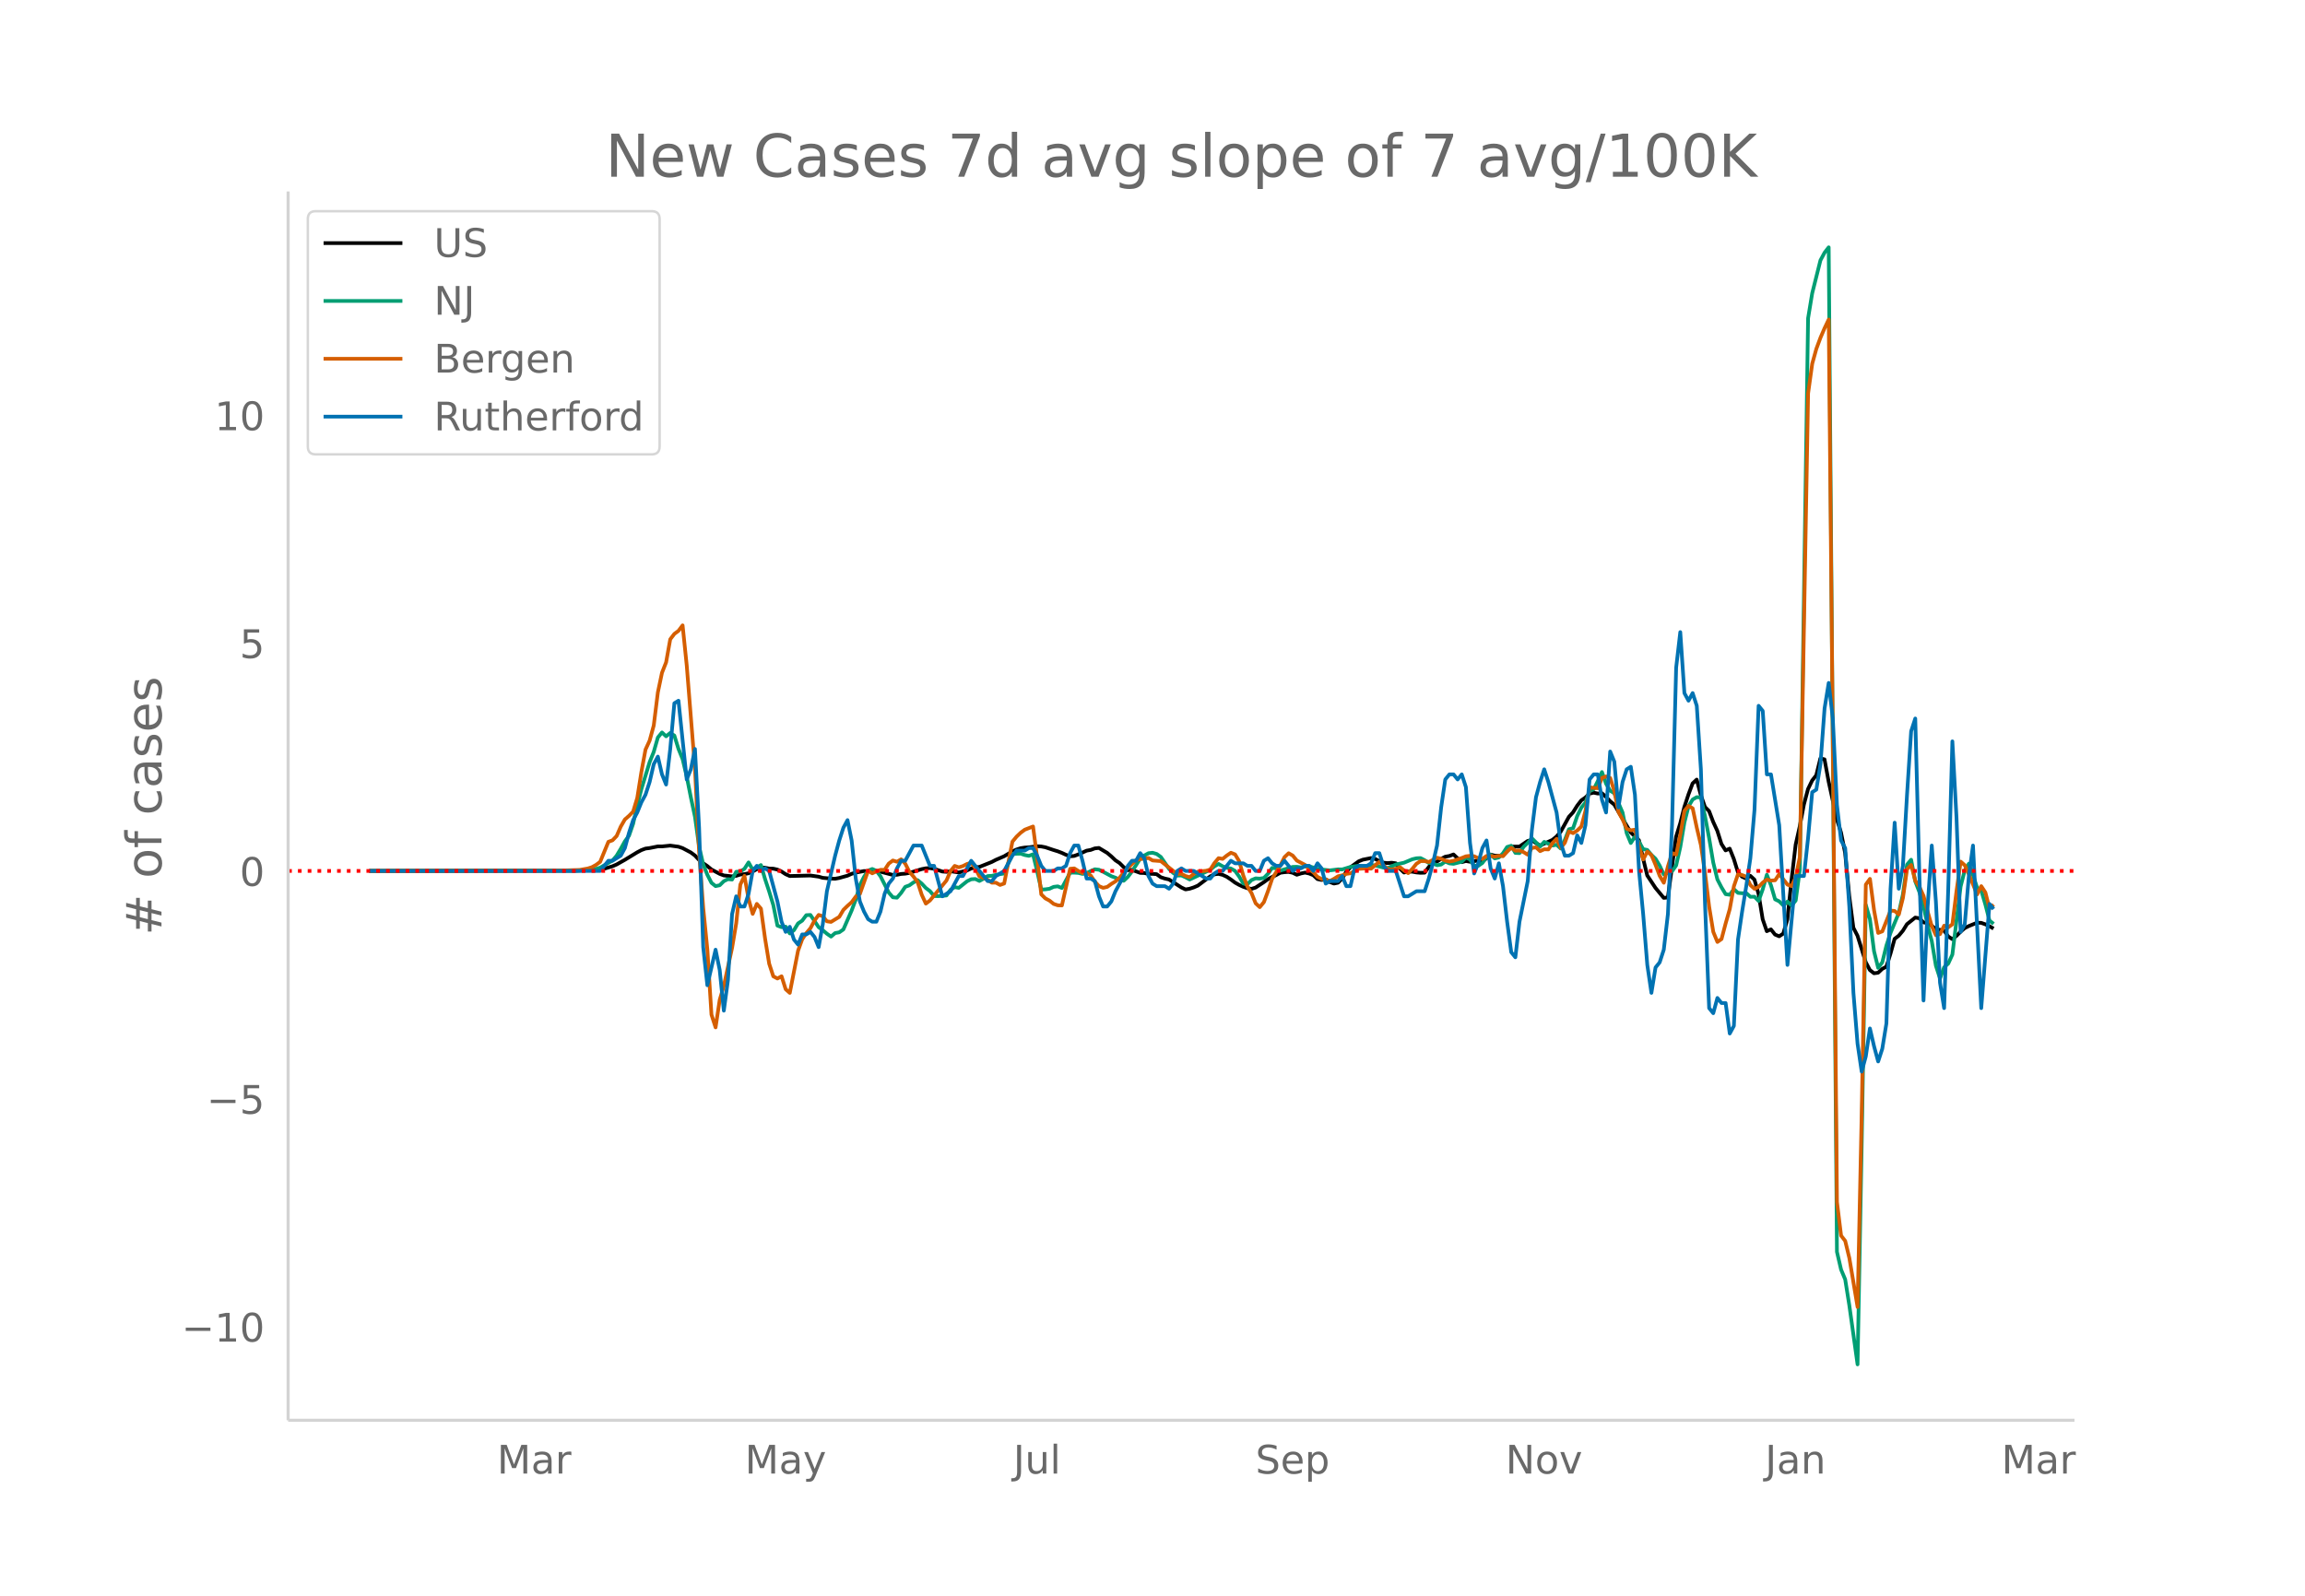 <svg height="864" viewBox="0 0 936 648" width="1248" xmlns="http://www.w3.org/2000/svg" xmlns:xlink="http://www.w3.org/1999/xlink"><defs><style>*{stroke-linecap:butt;stroke-linejoin:round}</style></defs><g id="figure_1"><path d="M0 648h936V0H0z" fill="#fff" id="patch_1"/><g id="axes_1"><path d="M117 576.72h725.4V77.76H117z" fill="none" id="patch_2"/><path clip-path="url(#p7aa4dfdbbf)" d="M149.973 353.66l83.687-.134 8.369-.279 1.673-.165 1.674-.304 3.348-1.022 1.673-.722 3.348-1.887 5.021-3.06 1.674-.883 1.673-.623 1.674-.21 3.348-.673 1.673.008 3.348-.334 3.347.452 1.674.566 3.348 1.772 1.673 1.24 1.674 1.798 1.674 1.322 1.674 1.16 1.673 1.385 3.348 1.778 1.674.644 3.347.364 1.674-.197 1.674-.532 1.673-.176 1.674-.335 1.674-.716 1.674-.951 1.673-.722 1.674.15 1.674.318 1.673.043 1.674.383 1.674.782 1.674 1.09 1.673.744 8.37-.216 3.347.468 1.673.48 3.348.307 1.674.055 1.673-.304 3.348-.933 1.674-.752 1.673-.497 3.348-.63 3.347.113 1.674-.123 1.674.265 5.021 1.32 1.674-.069 1.674-.328 1.673-.121 1.674-.294 5.021-1.55 1.674-.33 1.674-.08 1.673.266 3.348 1.12 1.674.13 1.673-.236 3.348.493 3.347-.826 1.674-.786 1.674-.46 1.674-.185 5.02-2.007 1.675-.873 3.347-1.447 3.348-1.979 1.673-.744 1.674-.544 1.674-.263 1.674-.105 3.347-.445 1.674.103 1.673.324 3.348 1.123 1.674.509 1.673.64 1.674.781 1.674.61 1.674-.14 1.673-.621 3.348-1.523 1.674-.3 1.673-.627 1.674-.177 3.348 2.008 1.673 1.41 1.674 1.598 1.674 1.112 1.674 1.667 1.673 1.24 1.674-.143 3.348 1.236 1.673.05 1.674.356 1.674-.015 1.674.139 1.673 1.226 1.674.554 1.674.366 5.021 3.244 1.674.798 1.673-.28 1.674-.545 1.674-.719 3.347-2.517 1.674-1.242 1.674-.82 1.674-.192 1.673.4 1.674.769 1.674 1.108 1.674 1.252 1.673.943 1.674.768 1.674.575 1.674.27 1.673-.523 3.348-2.2 1.674-1.219 1.673-.897 1.674-.765 1.674-.932 1.674-.236 1.673-.121 1.674.36 1.674.804 1.674-.53 1.673-.348 1.674.372 1.674.686 1.674 1.575 1.673.357 1.674-.267 1.674 1.104 1.673.626 1.674-.344 1.674-1.716 1.674-2.786 1.673-1.75 3.348-2.421 1.674-.674 3.347-.664 1.674.332 1.674.906 1.673.634 1.674.171 1.674-.147 1.674.224 1.673 2.17 1.674 1.584 1.674-.366 1.674.026 1.673.31 1.674.143 1.674-.059 1.674-2.27 1.673-2.043 1.674-.19 1.674-1.105 1.674-.87 1.673-.298 1.674-.618 3.347 3.14 1.674-.474 1.674.294 3.347-.488 1.674.54 3.348-2.974 1.673.447 1.674.095 1.674-.238 1.674-1.613 1.673-1.924 3.348.008 3.347-2.294 1.674-.316 1.674 1.177 1.674 1.01 5.02-2.305 1.675-1.363 1.673-1.93 3.348-6.058 1.674-1.829 1.673-2.667 1.674-2.181 1.674-1.165 1.674-1.573 1.673-.408 1.674.349 1.674-.13 1.673 1.483 1.674 1.775 1.674 1.371 6.695 11.31 3.347 3.176 1.674 7.45 1.674 6.84 3.347 5.058 3.348 4.037 1.674-.13 3.347-24.717 1.674-5.398 1.674-6.647 1.673-5.094 1.674-4.466 1.674-1.567 1.674 6.295 1.673 4.818 1.674 1.673 1.674 4.395 1.674 3.639 1.673 5.302 1.674 2.632 1.674-.721 1.673 4.187 1.674 5.396 1.674 1.821 1.674.733 1.673-1.108 1.674 1.552 1.674 5.79 1.674 10.298 1.673 4.859 1.674-.74 1.674 2.106 1.674.707 1.673-1.106 1.674-5.803 1.674-16.046 1.674-14.275 1.673-7.44 1.674-8.813 1.674-6.325 1.674-3.452 1.673-2.144 1.674-6.837 1.674.386 1.674 9.05 3.347 15.338 1.674 5.318 1.674 8.29 1.673 17.489 1.674 12.902 1.674 3.24 3.347 10.754 1.674 3.179 1.674 1.309 1.673-.214 1.674-1.567 1.674-.884 1.674-5.291 1.673-6.014 1.674-1.283 1.674-1.997 1.674-2.686 3.347-2.679 1.674.277 1.674 1.679 1.673.264 1.674 1.084 1.674 1.412 3.347.568 1.674 2.381 1.674 1.089 1.674-1.31 1.673-1.706 1.674-1.453 1.674-.843 3.347-1.36 1.674.058 1.674.592 1.674.754 1.673.99h0" fill="none" stroke="#000" stroke-linecap="round" stroke-width="1.5" id="line2d_1"/><path clip-path="url(#p7aa4dfdbbf)" d="M149.973 353.656l83.687-.097 5.021-.228 1.674-.185 1.674-.323 1.673-.485 5.022-2.912 1.673-1.964 1.674-2.792 1.674-3.04 1.674-2.27 1.673-4.85 1.674-7.466 1.674-6.573 3.347-10.99 1.674-4.163 1.674-5.855 1.673-2.039 1.674 1.567 1.674-1.358 1.674 1.05 1.673 5.42 1.674 4.142 1.674 7.086 1.674 8.452 1.673 7.879 1.674 12.109 1.674 7.222 1.674 4.224 1.673 3.27 1.674 1.337 1.674-.351 1.674-1.648 1.673-.827 1.674.17 1.674-3.159 1.674-.104 1.673-1.092 1.674-2.609 1.674 2.96 3.347-1.889 1.674 5.685 1.674 5.06 1.673 5.519 1.674 8.323 1.674.635 1.674-.212 1.673 2.755 1.674-1.293 1.674-2.761 1.674-1.123 1.673-2.236 1.674-.092 3.348 4.962 1.673 1.231 1.674 1.422 1.674 1.172 1.674-1.431 1.673-.304 1.674-1.17 3.348-7.672 1.673-4.477 1.674-5.848 1.674-3.357 1.674-2.538 1.673-.664 1.674.734 1.674 2.236 3.347 6.603 1.674 1.926 1.674.168 1.674-1.943 1.673-2.466 1.674-.604 1.674-1.188 1.673-.931 1.674 1.399 1.674 1.794 1.674 1.256 1.673 1.997 1.674.06 3.348-.27 1.673-2.341 1.674-1.06 1.674.307 3.347-2.683 1.674-.81 1.674-.11 1.674.795 1.673-.904 1.674-1.088 1.674-.085 1.674-.402 3.347-.553 1.674-4.196 1.674-3.78 3.347-.075 1.674.564 1.674.327 1.673-.642 1.674 6.93 1.674 7.405 1.673-.106 1.674-.234 1.674-.768 1.674-.208 1.673.672 3.348-6.208 1.674-.025 1.673.11 1.674.413 1.674-.32 1.674-.852 1.673-.718 1.674.189 1.674.825 3.347 1.8 1.674.606 1.674.891 1.674.353 1.673-1.58 1.674-2.198 3.348-5.193 1.673-1.282 1.674-.927 1.674-.19 1.674.496 1.673 1.212 3.348 4.864 1.674 1.639 1.673 1.06 1.674-.054 1.674.752 1.673.89 3.348-1.564 5.021-2.404 1.674-1.386 1.674-.96 1.673.943 1.674.625 1.674.3 1.674.945 1.673 2.3 1.674 2.824 1.674.317 1.674-1.716 1.673-.69 1.674.12 1.674-.278 1.674-1.722 1.673-2.362 1.674.176 1.674.9 5.021-1.486 1.674-.04 1.674.24 1.673-.381 1.674-.07 3.348 1.033 1.673.28 3.348.356 3.347-.417 1.674.032 3.347-1.027 3.348-.48 1.674.263 1.673-.123 1.674-.48 1.674.24 3.347.86 1.674.218 3.348-1.47 3.347-.737 3.348-1.401 1.673-.396 1.674-.082 1.674.869 1.674 1.131 1.673.153 1.674.757 1.674-.287 1.674-1.206 1.673.738 1.674.177 3.347-.84 1.674-1.733 1.674.812 1.674 2.532 1.673.058 1.674-1.174 1.674-2.474 1.674-.863 1.673 1.483 1.674-.38 1.674-1.718 1.674-2.54 1.673-.5 1.674 2.91 1.674.086 1.674-2.569 1.673-1.585 1.674-1.899 3.348 3.372 1.673-1.888 3.348 1.494 1.674-.333 1.673 1.535 1.674-3.485 1.674-4.339 1.674-.412 1.673-4.92 1.674-3.454 1.674-2.056 1.674-4.61 1.673-.773 1.674-3.33 1.674-3.67 1.673 4.747 1.674 2.842 1.674 1.006 3.347 7.842 1.674 8.355 1.674 4.027 1.674-2.554 1.673 2.092 1.674 2.94 1.674.338 1.674 2.005 1.673 1.578 1.674 2.789 1.674 3.552 3.347-1.252 1.674-2.398 1.674-7.415 1.674-10.011 1.673-6.556 1.674-2.77 1.674-.968 1.674.164 1.673 7.598 1.674 8.901 1.674 9.934 1.674 6.814 1.673 3.227 1.674 2.768 1.674.242 1.673-2.268 1.674 1.5 1.674.145 1.674-.074 1.673 1.52 1.674-.036 1.674 1.735 1.674-4.745 1.673-5.9 1.674 4.292 1.674 5.69 1.674.814 1.673 1.662 1.674-1.582 1.674 1.659 1.674-2.086 1.673-12.562 3.348-223.875 1.674-10.157 3.347-13.364 1.674-3.118 1.674-2.156 3.347 407.887 1.674 7.213 1.674 3.992 1.673 10.515 3.348 23.993 1.674-88.83 1.673-97.771 1.674 5.837 1.674 13.015 1.673 6.73 1.674-2.236 1.674-6.817 1.674-5.145 3.347-8.078 1.674-7.552 1.674-12.102 1.673-1.973 1.674 8.807 1.674 4.333 1.674 5.725 1.673 7.749 1.674 6.43 1.674 9.99 1.674 5.175 1.673-4.545 1.674-1.493 1.674-3.671 3.347-27.622 1.674-6.56 1.674-2.707 1.674 4.67 1.673 5.04 1.674 1.132 1.674 5.721 1.674 6.52 1.673 1.342h0" fill="none" stroke="#009e73" stroke-linecap="round" stroke-width="1.5" id="line2d_2"/><path clip-path="url(#p7aa4dfdbbf)" d="M149.973 353.656l73.644-.1 6.695-.143 5.022-.162 3.347-.587 1.674-.527 1.674-.931 1.673-1.236 3.348-8.143 1.674-.607 1.673-1.742 1.674-3.829 1.674-2.896 1.674-1.459 1.673-1.721 1.674-5.55 1.674-10.533 1.673-9.095 1.674-3.646 1.674-6.158 1.674-13.45 1.673-7.96 1.674-4.233 1.674-9.358 1.674-2.188 1.673-1.236 1.674-2.228 1.674 16.245 3.347 41.91 1.674 33.846 1.674 22.727 1.674 16.812 1.673 26.535 1.674 5.185 1.674-11.201 1.674-5.651 3.347-15.435 1.674-9.925 1.674-15.78 1.673-3.544 1.674 9.378 1.674 6.057 1.674-4.052 1.673 1.904 1.674 12.154 1.674 10.25 1.673 5.104 1.674.89 1.674-.91 1.674 5.266 1.673 1.478 3.348-17.095 1.674-4.639 1.673-2.512 1.674-1.985 1.674-3.16 1.674-2.268 1.673.527 1.674 2.066 1.674.243 3.347-2.046 1.674-2.836 1.674-1.64 1.674-1.48 1.673-2.268 1.674-1.073 3.348-9.44 1.673 1.054 1.674-.79 1.674-.628 1.674.02 1.673-2.552 1.674-1.256 1.674.506 1.674-.992 1.673 1.762 1.674 3.282 1.674 1.944 1.673 2.248 1.674 5.145 1.674 3.606 1.674-1.276 3.347-4.031 3.348-4.071 1.673-3.87 1.674-2.065 1.674.587 1.674-.527 1.673-.85 1.674-.446 1.674 2.107 1.674 3.423 1.673.527 1.674.83 1.674 1.175 1.674-.02 1.673.931 1.674-.587 3.348-16.995 1.673-2.025 1.674-1.6 1.674-1.236 3.347-1.296 1.674 12.66 1.674 14.908 1.673 1.64 1.674.892 1.674 1.336 1.674.568 1.673.06 3.348-14.887 1.674-.163 1.673 1.054 1.674.85 1.674-.06 1.674 1.053 1.673 2.512 1.674 1.782 1.674.71 1.674-.386 1.673-1.215 1.674-1.033 1.674-1.479 1.674-2.106 1.673-1.844 3.348-3.18 1.674-.445 1.673-.142 1.674-.304 1.674 1.013 3.347.263 6.695 5.287 1.674-.122 1.674.892 1.673.465 1.674-1.336 1.674-.932 3.347-.345 1.674-.486 1.674-2.633 1.674-1.985 1.673.284 1.674-1.357 1.674-1.135 1.674.669 1.673 2.754 1.674 5.834 1.674 4.517 1.674 2.633 1.673 4.132 1.674 1.56 1.674-2.046 1.674-4.497 1.673-5.003 3.348-5.428 1.674-3.342 1.673-1.58 1.674.952 1.674 2.046 3.347 1.742 1.674 1.742 1.674 1.276 1.674 1.843 1.673.87 1.674.203 1.674.628 1.673-.911 1.674-1.053 1.674-.365 1.674-.587 1.673-.243 3.348-1.803 3.347-.203 1.674.142 3.348-2.816 3.347 2.877 1.674.324 1.674-.365 1.673-.648 1.674 1.337 1.674 1.094 1.674-1.742 1.673-2.066 1.674-1.074h1.674l1.674.365 3.347-1.742 1.674.445 1.674.73 1.673.384 1.674-.303 3.347-1.155 1.674-.668 1.674-.203 1.674.182 1.673.79 1.674.284 1.674-1.215h1.674l1.673.303 1.674-.344 1.674.162 1.674-1.944 1.673-1.459 1.674 1.175 1.674-.081 1.674.648 1.673 1.053 1.674-2.775 1.674-.222 1.674 1.539 1.673-.75 1.674.061 1.674-2.592 1.674-1.702 1.673 3.646 1.674-2.066 1.674-4.618 1.674.729 1.673-1.074 1.674-1.62 1.674-6.421 1.674-9.52 1.673.263 1.674.122 1.674-4.193 1.673-.588 1.674.628 1.674 5.348 1.674 8.487 1.673 2.977 1.674 3.788 1.674.648 1.674-.263 1.673 6.907 1.674 5.186 1.674-3.2 1.674 1.437 1.673 3.95 1.674 4.457 1.674 2.815 1.674-6.684 1.673-5.368 1.674.608 1.674-8.001 1.674-9.763 1.673-2.006 1.674.993 1.674 7.88 1.674 7.048 1.673 11.262 1.674 13.794 1.674 10.189 1.674 4.091 1.673-1.195 1.674-6.34 1.674-5.854 1.673-9.236 1.674-4.922 1.674.385 1.674.648 1.673 3.423 1.674 1.499 1.674-.77 1.674-1.762 1.673-1.215 1.674.405 1.674-.122 1.674-2.511 3.347 4.294 1.674.587 1.674-3.605 1.673-8.265 3.348-188.214 1.674-12.052 1.673-6.037 1.674-4.517 1.674-3.889 1.674-3.504 1.673 171.504 1.674 186.878 1.674 13.632 1.674 2.167 1.673 6.907 3.348 19.912 1.674-78.713 1.673-92.832 1.674-2.309 1.674 12.74 1.673 9.217 1.674-.648 3.348-8.426 1.673.141 1.674 1.439 1.674-6.705 1.674-11.708 1.673-1.701 1.674 6.42 1.674 2.432 1.674 3.727 1.673 6.36 1.674 5.914 1.674 3.667 1.674-.426 1.673-3.443 1.674.668 1.674-1.235 1.674-13.51 1.673-11.931 1.674 1.458 1.674 3.727 3.347 8.143 1.674-3.363 1.674 2.553 1.674 6.522 1.673-1.6h0" fill="none" stroke="#d55e00" stroke-linecap="round" stroke-width="1.5" id="line2d_3"/><path clip-path="url(#p7aa4dfdbbf)" d="M149.973 353.656h93.73l3.347-4.126h1.674l3.347-2.063 1.674-3.095 1.674-6.19 1.673-5.159 1.674-3.094 1.674-4.127 1.673-3.095 1.674-5.158 1.674-7.222 1.674-3.095 1.673 7.222 1.674 4.126 1.674-14.443 1.674-18.57 1.673-1.031 3.348 31.981 1.674-4.126 1.673-8.254 1.674 31.981 1.674 48.488 1.674 15.475 3.347-14.443 1.674 8.253 1.674 16.506 1.673-12.38 1.674-26.822 1.674-7.222 1.674 4.127h1.673l1.674-5.159 1.674-9.285 1.674-2.063 1.673 2.063 1.674-1.031 1.674 1.031 3.347 12.38 1.674 8.253 1.674 4.127 1.673-2.063 1.674 5.158 1.674 2.063 1.674-4.126h1.673l1.674-1.032 1.674 2.063 1.674 4.127 1.673-9.285 1.674-13.411 3.348-14.443 1.673-6.19 1.674-5.159 1.674-3.095 1.674 8.254 1.673 15.474 1.674 9.285 1.674 4.127 1.674 3.095 1.673 1.031h1.674l1.674-4.126 1.674-7.222 1.673-4.126 1.674-2.064 1.674-4.126 1.674-3.095h1.673l3.348-6.19h3.347l3.348 8.253h1.673l3.348 12.38 3.347-2.063 3.348-6.19h1.674l3.347-6.19 6.695 8.253h1.674l1.674-2.063 3.347-2.064 3.348-6.19 1.673-2.063h3.348l1.674-1.031h1.673l1.674 3.095 1.674 4.126 1.673 2.063h3.348l1.674-1.031h1.673l1.674-1.032 1.674-5.158 1.674-3.095h1.673l1.674 6.19 1.674 7.221h1.674l1.673 1.032 1.674 6.19 1.674 4.127h1.674l1.673-2.064 1.674-4.126 3.348-6.19 1.673-4.127 1.674-2.063h1.674l1.674-3.095 1.673 2.063 1.674 7.222 1.674 3.095 1.674 1.031h3.347l1.674 1.032 1.674-2.063 1.673-5.159 1.674-1.031 1.674 1.031h3.347l5.021 3.095h1.674l1.674-2.063 1.674-1.032h1.673l3.348-4.126 1.674 1.032h3.347l1.674 1.031h1.674l1.673 2.063h1.674l1.674-4.126 1.674-1.032 1.673 2.064 1.674 1.031h1.674l1.674-2.063 3.347 4.126 1.674-1.031h1.674l1.673-1.032h1.674l1.674 2.063 1.674-3.094 1.673 2.063 1.674 6.19 1.674-1.032h3.347l1.674-2.063 1.674 4.126h1.673l1.674-7.221 1.674-1.032h3.347l1.674-1.031 1.674-4.127h1.674l1.673 5.158 1.674 2.063h3.348l3.347 10.317h1.674l3.347-2.063h3.348l1.674-5.159 1.673-6.19 1.674-7.221 1.674-15.475 1.674-11.348 1.673-2.063h1.674l1.674 2.063 1.673-2.063 1.674 5.158 1.674 22.696 1.674 12.38 1.673-4.126 1.674-6.19 1.674-3.095 1.674 11.348 1.673 4.126 1.674-6.19 1.674 9.285 1.674 14.443 1.673 12.38 1.674 2.064 1.674-14.444 3.347-16.506 1.674-20.633 1.674-13.411 1.674-6.19 1.673-5.158 1.674 5.158 3.348 12.38 1.673 12.38 1.674 5.158h1.674l1.674-1.032 1.673-7.222 1.674 3.095 1.674-7.221 1.674-18.57 1.673-2.063h1.674l1.674 10.316 1.673 5.159 1.674-24.76 1.674 4.127 1.674 18.57 1.673-10.317 1.674-5.158 1.674-1.032 1.674 11.348 1.673 30.95 1.674 17.538 1.674 20.633 1.674 11.348 1.673-10.317 1.674-2.063 1.674-5.158 1.674-14.443 1.673-36.108 1.674-63.962 1.674-14.444 1.674 24.76 1.673 3.095 1.674-3.095 1.674 5.158 1.674 25.792 1.673 54.677 1.674 42.298 1.674 2.063 1.674-6.19 1.673 2.063h1.674l1.674 12.38 1.673-3.095 1.674-35.076 1.674-11.348 1.674-10.317 1.673-11.348 1.674-19.601 1.674-42.298 1.674 2.064 1.673 25.79h1.674l3.348 20.634 3.347 56.74 3.348-36.107h3.347l1.674-15.475 1.674-18.57 1.673-1.031 1.674-10.317 1.674-22.696 1.674-10.317 1.673 14.444 1.674 35.076 1.674 14.443 1.674 3.095 1.673 23.728 1.674 35.076 1.674 20.633 1.674 11.348 1.673-6.19 1.674-11.348 1.674 7.221 1.673 6.19 1.674-5.158 1.674-10.317 1.674-54.677 1.673-26.823 1.674 26.823 1.674-9.285 1.674-28.886 1.673-25.791 1.674-5.158 1.674 63.962 1.674 50.55 1.673-38.17 1.674-24.76 1.674 22.696 1.674 33.013 1.673 10.317 1.674-48.488 1.674-59.836 1.674 30.95 1.673 46.424 1.674-3.095 1.674-19.601 1.674-12.38 3.347 66.026 3.348-42.298 1.673 2.063h0" fill="none" stroke="#0072b2" stroke-linecap="round" stroke-width="1.5" id="line2d_4"/><path clip-path="url(#p7aa4dfdbbf)" d="M117 353.656h725.4" fill="none" stroke="red" stroke-dasharray="1.5,2.475" stroke-width="1.5" id="line2d_5"/><path d="M117 576.72V77.76" fill="none" stroke="#d3d3d3" stroke-linecap="square" stroke-width="1.25" id="patch_3"/><path d="M117 576.72h725.4" fill="none" stroke="#d3d3d3" stroke-linecap="square" stroke-width="1.25" id="patch_4"/><g id="matplotlib.axis_1"><g id="xtick_1"><g transform="matrix(.16 0 0 -.16 201.829 598.378)" fill="#696969" id="text_1"><defs><path d="M9.813 72.906h14.703l18.593-49.61 18.703 49.61h14.704V0H66.89v64.016l-18.797-50h-9.907l-18.796 50V0H9.813z" id="DejaVuSans-77"/><path d="M34.281 27.484q-10.89 0-15.093-2.484-4.204-2.484-4.204-8.5 0-4.781 3.157-7.594 3.156-2.797 8.562-2.797 7.485 0 12 5.297 4.516 5.297 4.516 14.078v2zm17.922 3.72V0H43.22v8.297Q40.14 3.328 35.547.953q-4.594-2.375-11.234-2.375-8.391 0-13.36 4.719Q6 8.016 6 15.922q0 9.219 6.172 13.906 6.187 4.688 18.437 4.688h12.61v.89q0 6.203-4.078 9.594-4.078 3.39-11.453 3.39-4.688 0-9.141-1.124-4.438-1.125-8.531-3.375v8.312q4.921 1.906 9.562 2.844 4.64.953 9.031.953 11.875 0 17.735-6.156 5.86-6.14 5.86-18.64z" id="DejaVuSans-97"/><path d="M41.11 46.297q-1.516.875-3.297 1.281Q36.03 48 33.89 48q-7.625 0-11.703-4.953-4.079-4.953-4.079-14.234V0H9.08v54.688h9.03v-8.5q2.844 4.984 7.375 7.39Q30.031 56 36.531 56q.922 0 2.047-.125 1.125-.11 2.484-.36z" id="DejaVuSans-114"/></defs><use xlink:href="#DejaVuSans-77"/><use x="86.279" xlink:href="#DejaVuSans-97"/><use x="147.559" xlink:href="#DejaVuSans-114"/></g></g><g id="xtick_2"><g transform="matrix(.16 0 0 -.16 302.48 598.378)" fill="#696969" id="text_2"><defs><path d="M32.172-5.078q-3.797-9.766-7.422-12.735-3.61-2.984-9.656-2.984H7.906v7.516h5.282q3.703 0 5.75 1.765Q21-9.766 23.483-3.219l1.61 4.094-22.11 53.813H12.5l17.094-42.766 17.093 42.766h9.516z" id="DejaVuSans-121"/></defs><use xlink:href="#DejaVuSans-77"/><use x="86.279" xlink:href="#DejaVuSans-97"/><use x="147.559" xlink:href="#DejaVuSans-121"/></g></g><g id="xtick_3"><g transform="matrix(.16 0 0 -.16 411.467 598.378)" fill="#696969" id="text_3"><defs><path d="M9.813 72.906h9.859V5.078q0-13.187-5-19.14-5-5.954-16.094-5.954h-3.75v8.297h3.078q6.531 0 9.219 3.672Q9.813-4.39 9.813 5.078z" id="DejaVuSans-74"/><path d="M8.5 21.578v33.11h8.984V21.922q0-7.766 3.016-11.656 3.031-3.875 9.094-3.875 7.265 0 11.484 4.64 4.234 4.64 4.234 12.656v31h8.985V0h-8.984v8.406Q42.047 3.422 37.718 1q-4.313-2.422-10.032-2.422-9.421 0-14.312 5.86Q8.5 10.296 8.5 21.578zM31.11 56z" id="DejaVuSans-117"/><path d="M9.422 75.984h8.984V0H9.422z" id="DejaVuSans-108"/></defs><use xlink:href="#DejaVuSans-74"/><use x="29.492" xlink:href="#DejaVuSans-117"/><use x="92.871" xlink:href="#DejaVuSans-108"/></g></g><g id="xtick_4"><g transform="matrix(.16 0 0 -.16 509.811 598.378)" fill="#696969" id="text_4"><defs><path d="M53.516 70.516V60.89q-5.61 2.687-10.594 4-4.984 1.328-9.625 1.328-8.047 0-12.422-3.125t-4.375-8.89q0-4.845 2.906-7.313 2.907-2.453 11.016-3.97l5.953-1.218q11.031-2.11 16.281-7.406 5.25-5.297 5.25-14.172 0-10.61-7.11-16.078-7.093-5.469-20.812-5.469-5.172 0-11.015 1.172Q13.14.922 6.89 3.219v10.156q6-3.36 11.765-5.078 5.766-1.703 11.328-1.703 8.438 0 13.032 3.312 4.593 3.328 4.593 9.485 0 5.359-3.297 8.39-3.296 3.032-10.812 4.547L27.484 33.5q-11.03 2.188-15.968 6.875-4.922 4.688-4.922 13.047 0 9.672 6.812 15.234 6.813 5.563 18.766 5.563 5.14 0 10.453-.938 5.328-.922 10.89-2.765z" id="DejaVuSans-83"/><path d="M56.203 29.594v-4.39H14.891q.593-9.282 5.593-14.142 5-4.859 13.938-4.859 5.172 0 10.031 1.266 4.86 1.265 9.656 3.812v-8.5Q49.266.734 44.187-.344 39.11-1.422 33.892-1.422q-13.094 0-20.735 7.61-7.64 7.625-7.64 20.625 0 13.421 7.25 21.296Q20.016 56 32.328 56q11.031 0 17.453-7.11 6.422-7.093 6.422-19.296zm-8.984 2.64q-.094 7.36-4.125 11.75-4.032 4.407-10.672 4.407-7.516 0-12.031-4.25-4.516-4.25-5.203-11.97z" id="DejaVuSans-101"/><path d="M18.11 8.203v-29H9.077v75.484h9.031v-8.296q2.844 4.875 7.157 7.234Q29.594 56 35.594 56q9.968 0 16.187-7.906 6.235-7.907 6.235-20.797T51.78 6.484q-6.218-7.906-16.187-7.906-6 0-10.328 2.375-4.313 2.375-7.157 7.25zm30.578 19.094q0 9.906-4.079 15.547-4.078 5.64-11.203 5.64-7.14 0-11.218-5.64-4.079-5.64-4.079-15.547 0-9.906 4.078-15.547 4.079-5.64 11.22-5.64 7.124 0 11.202 5.64t4.078 15.547z" id="DejaVuSans-112"/></defs><use xlink:href="#DejaVuSans-83"/><use x="63.477" xlink:href="#DejaVuSans-101"/><use x="125" xlink:href="#DejaVuSans-112"/></g></g><g id="xtick_5"><g transform="matrix(.16 0 0 -.16 611.374 598.378)" fill="#696969" id="text_5"><defs><path d="M9.813 72.906h13.28l32.329-60.984v60.984h9.562V0h-13.28L19.39 60.984V0H9.813z" id="DejaVuSans-78"/><path d="M30.61 48.39q-7.22 0-11.422-5.64-4.204-5.64-4.204-15.453 0-9.813 4.172-15.453 4.188-5.64 11.453-5.64 7.188 0 11.375 5.655 4.203 5.672 4.203 15.438 0 9.719-4.203 15.406-4.187 5.688-11.375 5.688zm0 7.61q11.718 0 18.406-7.625 6.703-7.61 6.703-21.078 0-13.422-6.703-21.078-6.688-7.64-18.407-7.64-11.765 0-18.437 7.64-6.656 7.656-6.656 21.078 0 13.469 6.656 21.078Q18.844 56 30.609 56z" id="DejaVuSans-111"/><path d="M2.984 54.688H12.5L29.594 8.797l17.093 45.89h9.516L35.687 0H23.485z" id="DejaVuSans-118"/></defs><use xlink:href="#DejaVuSans-78"/><use x="74.805" xlink:href="#DejaVuSans-111"/><use x="135.986" xlink:href="#DejaVuSans-118"/></g></g><g id="xtick_6"><g transform="matrix(.16 0 0 -.16 716.755 598.378)" fill="#696969" id="text_6"><defs><path d="M54.89 33.016V0h-8.984v32.719q0 7.765-3.031 11.61-3.031 3.858-9.078 3.858-7.281 0-11.484-4.64-4.204-4.625-4.204-12.64V0H9.08v54.688h9.03v-8.5q3.235 4.937 7.594 7.374Q30.078 56 35.797 56q9.422 0 14.25-5.828 4.844-5.828 4.844-17.156z" id="DejaVuSans-110"/></defs><use xlink:href="#DejaVuSans-74"/><use x="29.492" xlink:href="#DejaVuSans-97"/><use x="90.771" xlink:href="#DejaVuSans-110"/></g></g><g id="xtick_7"><g transform="matrix(.16 0 0 -.16 812.745 598.378)" fill="#696969" id="text_7"><use xlink:href="#DejaVuSans-77"/><use x="86.279" xlink:href="#DejaVuSans-97"/><use x="147.559" xlink:href="#DejaVuSans-114"/></g></g></g><g id="matplotlib.axis_2"><g id="ytick_1"><g transform="matrix(.16 0 0 -.16 73.733 544.782)" fill="#696969" id="text_8"><defs><path d="M10.594 35.5h62.593v-8.297H10.594z" id="DejaVuSans-8722"/><path d="M12.406 8.297h16.11v55.625l-17.532-3.516v8.985l17.438 3.515h9.86V8.296H54.39V0H12.406z" id="DejaVuSans-49"/><path d="M31.781 66.406q-7.61 0-11.453-7.5Q16.5 51.422 16.5 36.375q0-14.984 3.828-22.484 3.844-7.5 11.453-7.5 7.672 0 11.5 7.5 3.844 7.5 3.844 22.484 0 15.047-3.844 22.531-3.828 7.5-11.5 7.5zm0 7.813q12.266 0 18.735-9.703 6.468-9.688 6.468-28.141 0-18.406-6.468-28.11-6.47-9.687-18.735-9.687-12.25 0-18.718 9.688-6.47 9.703-6.47 28.109 0 18.453 6.47 28.14Q19.53 74.22 31.78 74.22z" id="DejaVuSans-48"/></defs><use xlink:href="#DejaVuSans-8722"/><use x="83.789" xlink:href="#DejaVuSans-49"/><use x="147.412" xlink:href="#DejaVuSans-48"/></g></g><g id="ytick_2"><g transform="matrix(.16 0 0 -.16 83.912 452.258)" fill="#696969" id="text_9"><defs><path d="M10.797 72.906h38.719v-8.312H19.828v-17.86q2.14.735 4.281 1.094 2.157.36 4.313.36 12.203 0 19.328-6.688 7.14-6.688 7.14-18.11 0-11.765-7.328-18.296-7.328-6.516-20.656-6.516-4.593 0-9.36.781-4.75.782-9.827 2.344v9.922q4.39-2.39 9.078-3.563 4.687-1.171 9.906-1.171 8.453 0 13.375 4.437 4.938 4.438 4.938 12.063 0 7.609-4.938 12.047-4.922 4.453-13.375 4.453-3.953 0-7.89-.875-3.922-.875-8.016-2.735z" id="DejaVuSans-53"/></defs><use xlink:href="#DejaVuSans-8722"/><use x="83.789" xlink:href="#DejaVuSans-53"/></g></g><g id="ytick_3"><use xlink:href="#DejaVuSans-48" transform="matrix(.16 0 0 -.16 97.32 359.735)" fill="#696969" id="text_10"/></g><g id="ytick_4"><use xlink:href="#DejaVuSans-53" transform="matrix(.16 0 0 -.16 97.32 267.212)" fill="#696969" id="text_11"/></g><g id="ytick_5"><g transform="matrix(.16 0 0 -.16 87.14 174.689)" fill="#696969" id="text_12"><use xlink:href="#DejaVuSans-49"/><use x="63.623" xlink:href="#DejaVuSans-48"/></g></g><g transform="matrix(0 -.2 -.2 0 65.573 379.813)" fill="#696969" id="text_13"><defs><path d="M51.125 44H36.922l-4.11-16.313h14.313zm-7.328 27.781l-5.078-20.265h14.265L58.11 71.78h7.813L60.89 51.516h15.234V44h-17.14l-4-16.313h15.53V20.22H53.079L48 0h-7.813l5.032 20.219H30.906L25.875 0h-7.86l5.079 20.219H7.719v7.468h17.187L29 44H13.281v7.516h17.625l4.985 20.265z" id="DejaVuSans-35"/><path d="M37.11 75.984V68.5h-8.594q-4.828 0-6.72-1.953-1.874-1.953-1.874-7.031v-4.828h14.797v-6.985H19.922V0H10.89v47.703H2.297v6.984h8.594V58.5q0 9.125 4.25 13.297 4.25 4.187 13.468 4.187z" id="DejaVuSans-102"/><path d="M48.781 52.594v-8.407q-3.812 2.11-7.64 3.157-3.828 1.047-7.735 1.047-8.75 0-13.593-5.547-4.829-5.532-4.829-15.547 0-10.016 4.829-15.563 4.843-5.53 13.593-5.53 3.907 0 7.735 1.046 3.828 1.047 7.64 3.156V2.094Q45.016.344 40.984-.531q-4.015-.89-8.562-.89-12.36 0-19.64 7.765-7.266 7.765-7.266 20.953 0 13.375 7.343 21.031Q20.22 56 33.016 56q4.14 0 8.093-.86 3.953-.843 7.672-2.546z" id="DejaVuSans-99"/><path d="M44.281 53.078v-8.5q-3.797 1.953-7.906 2.922-4.094.984-8.5.984-6.688 0-10.031-2.047-3.344-2.046-3.344-6.156 0-3.125 2.39-4.906 2.391-1.781 9.626-3.39l3.078-.688q9.562-2.047 13.593-5.781 4.032-3.735 4.032-10.422 0-7.625-6.032-12.078-6.03-4.438-16.578-4.438-4.39 0-9.156.86Q10.688.296 5.422 2v9.281q4.984-2.594 9.812-3.89 4.829-1.282 9.579-1.282 6.343 0 9.75 2.172 3.421 2.172 3.421 6.125 0 3.656-2.468 5.61-2.453 1.953-10.813 3.765l-3.125.735q-8.344 1.75-12.062 5.39-3.704 3.64-3.704 9.985 0 7.718 5.47 11.906Q16.75 56 26.811 56q4.97 0 9.36-.734 4.406-.72 8.11-2.188z" id="DejaVuSans-115"/></defs><use xlink:href="#DejaVuSans-35"/><use x="83.789" xlink:href="#DejaVuSans-32"/><use x="115.576" xlink:href="#DejaVuSans-111"/><use x="176.758" xlink:href="#DejaVuSans-102"/><use x="211.963" xlink:href="#DejaVuSans-32"/><use x="243.75" xlink:href="#DejaVuSans-99"/><use x="298.73" xlink:href="#DejaVuSans-97"/><use x="360.01" xlink:href="#DejaVuSans-115"/><use x="412.109" xlink:href="#DejaVuSans-101"/><use x="473.633" xlink:href="#DejaVuSans-115"/></g></g><g transform="matrix(.24 0 0 -.24 245.86 71.76)" fill="#696969" id="text_14"><defs><path d="M4.203 54.688h8.985l11.234-42.672 11.172 42.672h10.593l11.235-42.672 11.187 42.672h8.985L63.28 0H52.688L40.922 44.828 29.109 0H18.5z" id="DejaVuSans-119"/><path d="M64.406 67.281v-10.39q-4.984 4.64-10.625 6.922-5.64 2.296-11.984 2.296-12.5 0-19.14-7.64-6.641-7.64-6.641-22.094 0-14.406 6.64-22.047 6.64-7.64 19.14-7.64 6.345 0 11.985 2.296 5.64 2.297 10.625 6.938V5.609Q59.234 2.094 53.437.33q-5.78-1.75-12.218-1.75-16.563 0-26.094 10.124-9.516 10.14-9.516 27.672 0 17.578 9.516 27.703 9.531 10.14 26.094 10.14 6.531 0 12.312-1.734 5.797-1.734 10.875-5.203z" id="DejaVuSans-67"/><path d="M8.203 72.906h46.875v-4.203L28.61 0H18.312L43.22 64.594H8.203z" id="DejaVuSans-55"/><path d="M45.406 46.39v29.594h8.985V0h-8.985v8.203Q42.578 3.328 38.25.953q-4.313-2.375-10.375-2.375-9.906 0-16.14 7.906-6.22 7.922-6.22 20.813 0 12.89 6.22 20.797Q17.968 56 27.874 56q6.063 0 10.375-2.375 4.328-2.36 7.156-7.234zm-30.61-19.093q0-9.906 4.079-15.547 4.078-5.64 11.203-5.64 7.125 0 11.219 5.64 4.11 5.64 4.11 15.547 0 9.906-4.11 15.547-4.094 5.64-11.219 5.64-7.125 0-11.203-5.64-4.078-5.64-4.078-15.547z" id="DejaVuSans-100"/><path d="M45.406 27.984q0 9.766-4.031 15.125-4.016 5.375-11.297 5.375-7.219 0-11.25-5.375-4.031-5.359-4.031-15.125 0-9.718 4.031-15.093t11.25-5.375q7.281 0 11.297 5.375 4.031 5.375 4.031 15.093zm8.985-21.203q0-13.953-6.203-20.765Q42-20.797 29.203-20.797q-4.734 0-8.937.703-4.203.703-8.157 2.172v8.735q3.954-2.141 7.813-3.157 3.86-1.031 7.86-1.031 8.843 0 13.234 4.61 4.39 4.609 4.39 13.937v4.453q-2.781-4.844-7.125-7.234Q33.938 0 27.875 0 17.828 0 11.672 7.656q-6.156 7.672-6.156 20.328 0 12.688 6.156 20.344Q17.828 56 27.875 56q6.063 0 10.406-2.39 4.344-2.391 7.125-7.22v8.297h8.985z" id="DejaVuSans-103"/><path d="M25.39 72.906h8.297L8.297-9.28H0z" id="DejaVuSans-47"/><path d="M9.813 72.906h9.859V42.094L52.39 72.906h12.703L28.906 38.922 67.672 0H54.688L19.672 35.11V0h-9.86z" id="DejaVuSans-75"/></defs><use xlink:href="#DejaVuSans-78"/><use x="74.805" xlink:href="#DejaVuSans-101"/><use x="136.328" xlink:href="#DejaVuSans-119"/><use x="218.115" xlink:href="#DejaVuSans-32"/><use x="249.902" xlink:href="#DejaVuSans-67"/><use x="319.727" xlink:href="#DejaVuSans-97"/><use x="381.006" xlink:href="#DejaVuSans-115"/><use x="433.105" xlink:href="#DejaVuSans-101"/><use x="494.629" xlink:href="#DejaVuSans-115"/><use x="546.729" xlink:href="#DejaVuSans-32"/><use x="578.516" xlink:href="#DejaVuSans-55"/><use x="642.139" xlink:href="#DejaVuSans-100"/><use x="705.615" xlink:href="#DejaVuSans-32"/><use x="737.402" xlink:href="#DejaVuSans-97"/><use x="798.682" xlink:href="#DejaVuSans-118"/><use x="857.861" xlink:href="#DejaVuSans-103"/><use x="921.338" xlink:href="#DejaVuSans-32"/><use x="953.125" xlink:href="#DejaVuSans-115"/><use x="1005.225" xlink:href="#DejaVuSans-108"/><use x="1033.008" xlink:href="#DejaVuSans-111"/><use x="1094.189" xlink:href="#DejaVuSans-112"/><use x="1157.666" xlink:href="#DejaVuSans-101"/><use x="1219.189" xlink:href="#DejaVuSans-32"/><use x="1250.977" xlink:href="#DejaVuSans-111"/><use x="1312.158" xlink:href="#DejaVuSans-102"/><use x="1347.363" xlink:href="#DejaVuSans-32"/><use x="1379.15" xlink:href="#DejaVuSans-55"/><use x="1442.773" xlink:href="#DejaVuSans-32"/><use x="1474.561" xlink:href="#DejaVuSans-97"/><use x="1535.84" xlink:href="#DejaVuSans-118"/><use x="1595.02" xlink:href="#DejaVuSans-103"/><use x="1658.496" xlink:href="#DejaVuSans-47"/><use x="1692.188" xlink:href="#DejaVuSans-49"/><use x="1755.811" xlink:href="#DejaVuSans-48"/><use x="1819.434" xlink:href="#DejaVuSans-48"/><use x="1883.057" xlink:href="#DejaVuSans-75"/></g><g id="legend_1"><path d="M128.2 184.5h136.45q3.2 0 3.2-3.2V88.96q0-3.2-3.2-3.2H128.2q-3.2 0-3.2 3.2v92.34q0 3.2 3.2 3.2z" fill="none" opacity=".8" stroke="#ccc" id="patch_5"/><path d="M131.4 98.718h32" fill="none" stroke="#000" stroke-linecap="round" stroke-width="1.5" id="line2d_6"/><g transform="matrix(.16 0 0 -.16 176.2 104.317)" fill="#696969" id="text_15"><defs><path d="M8.688 72.906h9.921V28.61q0-11.718 4.235-16.875 4.25-5.14 13.781-5.14 9.469 0 13.719 5.14 4.25 5.157 4.25 16.875v44.297H64.5V27.391q0-14.25-7.063-21.532-7.046-7.28-20.812-7.28-13.828 0-20.89 7.28-7.047 7.282-7.047 21.532z" id="DejaVuSans-85"/></defs><use xlink:href="#DejaVuSans-85"/><use x="73.193" xlink:href="#DejaVuSans-83"/></g><path d="M131.4 122.203h32" fill="none" stroke="#009e73" stroke-linecap="round" stroke-width="1.5" id="line2d_8"/><g transform="matrix(.16 0 0 -.16 176.2 127.802)" fill="#696969" id="text_16"><use xlink:href="#DejaVuSans-78"/><use x="74.805" xlink:href="#DejaVuSans-74"/></g><path d="M131.4 145.688h32" fill="none" stroke="#d55e00" stroke-linecap="round" stroke-width="1.5" id="line2d_10"/><g transform="matrix(.16 0 0 -.16 176.2 151.287)" fill="#696969" id="text_17"><defs><path d="M19.672 34.813V8.108H35.5q7.953 0 11.781 3.297 3.844 3.297 3.844 10.078 0 6.844-3.844 10.078-3.828 3.25-11.781 3.25zm0 29.984V42.828h14.61q7.218 0 10.75 2.703 3.546 2.719 3.546 8.282 0 5.515-3.547 8.25-3.531 2.734-10.75 2.734zm-9.86 8.11h25.204q11.28 0 17.375-4.688Q58.5 63.53 58.5 54.89q0-6.703-3.125-10.657-3.125-3.953-9.188-4.922 7.282-1.562 11.313-6.53 4.031-4.954 4.031-12.376 0-9.765-6.64-15.093Q48.25 0 35.984 0H9.812z" id="DejaVuSans-66"/></defs><use xlink:href="#DejaVuSans-66"/><use x="68.604" xlink:href="#DejaVuSans-101"/><use x="130.127" xlink:href="#DejaVuSans-114"/><use x="169.49" xlink:href="#DejaVuSans-103"/><use x="232.967" xlink:href="#DejaVuSans-101"/><use x="294.49" xlink:href="#DejaVuSans-110"/></g><path d="M131.4 169.173h32" fill="none" stroke="#0072b2" stroke-linecap="round" stroke-width="1.5" id="line2d_12"/><g transform="matrix(.16 0 0 -.16 176.2 174.773)" fill="#696969" id="text_18"><defs><path d="M44.39 34.188q3.172-1.079 6.172-4.594 3-3.516 6.032-9.672L66.609 0H56l-9.313 18.703q-3.624 7.328-7.015 9.719-3.39 2.39-9.25 2.39h-10.75V0h-9.86v72.906h22.266q12.5 0 18.656-5.234 6.157-5.219 6.157-15.766 0-6.89-3.203-11.437-3.204-4.532-9.297-6.282zM19.673 64.797V38.922h12.406q7.125 0 10.766 3.297 3.64 3.297 3.64 9.687 0 6.39-3.64 9.64-3.64 3.25-10.766 3.25z" id="DejaVuSans-82"/><path d="M18.313 70.219V54.688h18.5v-6.985h-18.5V18.016q0-6.688 1.828-8.594 1.828-1.906 7.453-1.906h9.218V0h-9.218q-10.407 0-14.36 3.875-3.953 3.89-3.953 14.14v29.688H2.687v6.984h6.594V70.22z" id="DejaVuSans-116"/><path d="M54.89 33.016V0h-8.984v32.719q0 7.765-3.031 11.61-3.031 3.858-9.078 3.858-7.281 0-11.484-4.64-4.204-4.625-4.204-12.64V0H9.08v75.984h9.03V46.188q3.235 4.937 7.594 7.374Q30.078 56 35.797 56q9.422 0 14.25-5.828 4.844-5.828 4.844-17.156z" id="DejaVuSans-104"/></defs><use xlink:href="#DejaVuSans-82"/><use x="64.982" xlink:href="#DejaVuSans-117"/><use x="128.361" xlink:href="#DejaVuSans-116"/><use x="167.57" xlink:href="#DejaVuSans-104"/><use x="230.949" xlink:href="#DejaVuSans-101"/><use x="292.473" xlink:href="#DejaVuSans-114"/><use x="333.586" xlink:href="#DejaVuSans-102"/><use x="368.791" xlink:href="#DejaVuSans-111"/><use x="429.973" xlink:href="#DejaVuSans-114"/><use x="469.336" xlink:href="#DejaVuSans-100"/></g></g></g></g><defs><clipPath id="p7aa4dfdbbf"><path d="M117 77.76h725.4v498.96H117z"/></clipPath></defs></svg>